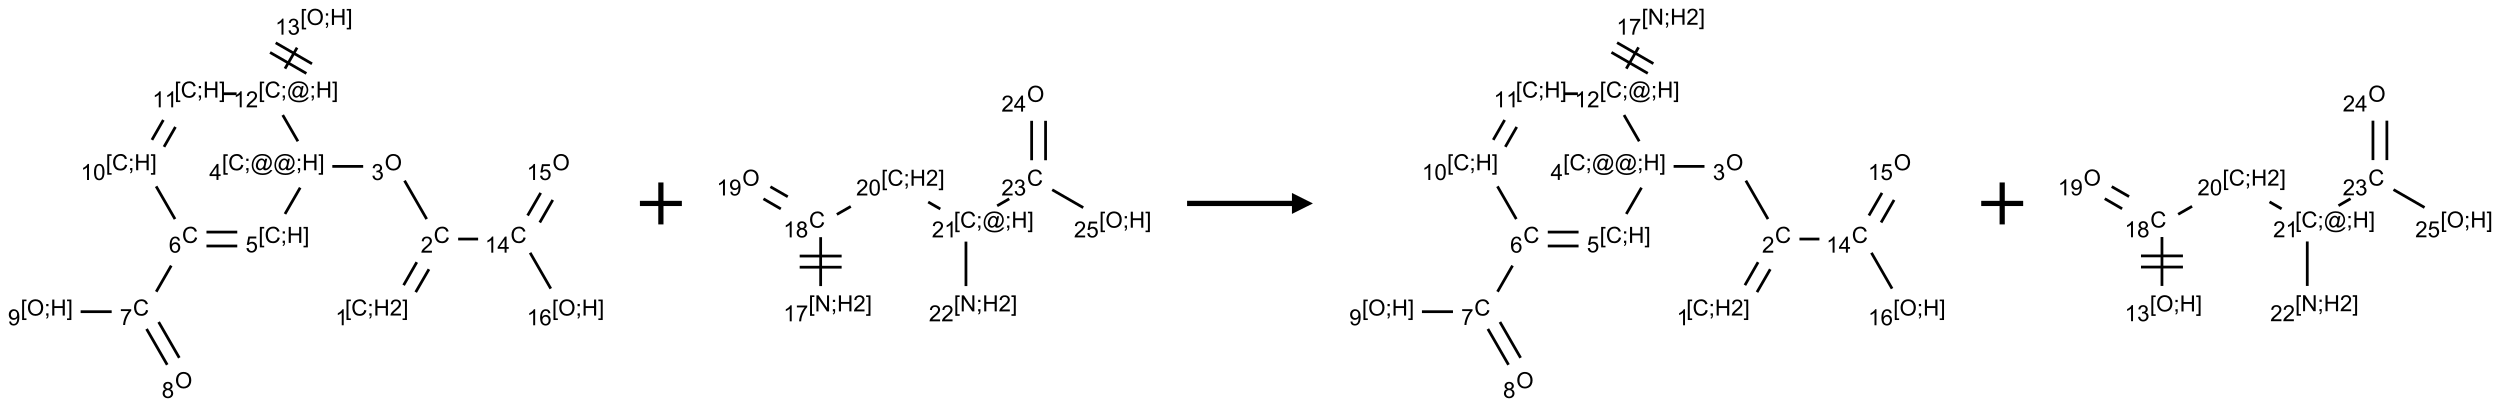 <?xml version="1.0" encoding="UTF-8"?>
<svg xmlns="http://www.w3.org/2000/svg" xmlns:xlink="http://www.w3.org/1999/xlink" width="1192" height="194" viewBox="0 0 1192 194">
<defs>
<g>
<g id="glyph-0-0">
<path d="M 1.332 0 L 1.332 -6.668 L 6.668 -6.668 L 6.668 0 Z M 1.5 -0.168 L 6.5 -0.168 L 6.5 -6.5 L 1.5 -6.5 Z M 1.5 -0.168 "/>
</g>
<g id="glyph-0-1">
<path d="M 0.723 2.121 L 0.723 -7.637 L 2.793 -7.637 L 2.793 -6.859 L 1.66 -6.859 L 1.66 1.344 L 2.793 1.344 L 2.793 2.121 Z M 0.723 2.121 "/>
</g>
<g id="glyph-0-2">
<path d="M 6.27 -2.676 L 7.281 -2.422 C 7.07 -1.594 6.688 -0.961 6.137 -0.523 C 5.586 -0.086 4.914 0.129 4.121 0.129 C 3.297 0.129 2.629 -0.039 2.113 -0.371 C 1.598 -0.707 1.203 -1.191 0.934 -1.828 C 0.664 -2.465 0.531 -3.145 0.531 -3.875 C 0.531 -4.672 0.684 -5.363 0.988 -5.957 C 1.293 -6.547 1.723 -6.996 2.285 -7.305 C 2.844 -7.613 3.461 -7.766 4.137 -7.766 C 4.898 -7.766 5.543 -7.57 6.062 -7.184 C 6.582 -6.793 6.945 -6.246 7.152 -5.543 L 6.156 -5.309 C 5.98 -5.863 5.723 -6.266 5.387 -6.52 C 5.051 -6.773 4.625 -6.902 4.113 -6.902 C 3.527 -6.902 3.039 -6.762 2.645 -6.48 C 2.25 -6.199 1.973 -5.82 1.812 -5.348 C 1.652 -4.871 1.574 -4.383 1.574 -3.879 C 1.574 -3.23 1.668 -2.664 1.855 -2.18 C 2.047 -1.695 2.34 -1.332 2.738 -1.094 C 3.137 -0.855 3.57 -0.734 4.035 -0.734 C 4.602 -0.734 5.082 -0.898 5.473 -1.223 C 5.867 -1.551 6.133 -2.035 6.27 -2.676 Z M 6.27 -2.676 "/>
</g>
<g id="glyph-0-3">
<path d="M 0.949 -4.465 L 0.949 -5.531 L 2.016 -5.531 L 2.016 -4.465 Z M 0.949 0 L 0.949 -1.066 L 2.016 -1.066 L 2.016 0 C 2.016 0.391 1.945 0.711 1.809 0.949 C 1.668 1.191 1.449 1.379 1.145 1.512 L 0.887 1.109 C 1.082 1.023 1.23 0.895 1.324 0.727 C 1.418 0.559 1.469 0.316 1.48 0 Z M 0.949 0 "/>
</g>
<g id="glyph-0-4">
<path d="M 0.855 0 L 0.855 -7.637 L 1.863 -7.637 L 1.863 -4.5 L 5.832 -4.5 L 5.832 -7.637 L 6.844 -7.637 L 6.844 0 L 5.832 0 L 5.832 -3.598 L 1.863 -3.598 L 1.863 0 Z M 0.855 0 "/>
</g>
<g id="glyph-0-5">
<path d="M 5.371 -0.902 L 5.371 0 L 0.324 0 C 0.316 -0.227 0.352 -0.441 0.434 -0.652 C 0.562 -0.996 0.766 -1.332 1.051 -1.668 C 1.332 -2 1.742 -2.387 2.277 -2.824 C 3.105 -3.504 3.668 -4.043 3.957 -4.441 C 4.25 -4.84 4.395 -5.215 4.395 -5.566 C 4.395 -5.938 4.262 -6.254 3.996 -6.508 C 3.73 -6.762 3.387 -6.891 2.957 -6.891 C 2.508 -6.891 2.145 -6.754 1.875 -6.484 C 1.605 -6.215 1.469 -5.84 1.465 -5.359 L 0.5 -5.457 C 0.566 -6.176 0.812 -6.727 1.246 -7.102 C 1.676 -7.477 2.254 -7.668 2.98 -7.668 C 3.711 -7.668 4.293 -7.465 4.719 -7.059 C 5.145 -6.652 5.359 -6.148 5.359 -5.547 C 5.359 -5.242 5.297 -4.941 5.172 -4.645 C 5.047 -4.352 4.84 -4.039 4.551 -3.715 C 4.262 -3.387 3.777 -2.938 3.105 -2.371 C 2.543 -1.898 2.18 -1.578 2.02 -1.41 C 1.859 -1.242 1.73 -1.07 1.625 -0.902 Z M 5.371 -0.902 "/>
</g>
<g id="glyph-0-6">
<path d="M 2.27 2.121 L 0.203 2.121 L 0.203 1.344 L 1.332 1.344 L 1.332 -6.859 L 0.203 -6.859 L 0.203 -7.637 L 2.27 -7.637 Z M 2.27 2.121 "/>
</g>
<g id="glyph-0-7">
<path d="M 3.973 0 L 3.035 0 L 3.035 -5.973 C 2.809 -5.758 2.516 -5.543 2.148 -5.328 C 1.781 -5.113 1.453 -4.953 1.16 -4.844 L 1.16 -5.75 C 1.684 -5.996 2.145 -6.297 2.535 -6.645 C 2.93 -6.996 3.207 -7.336 3.371 -7.668 L 3.973 -7.668 Z M 3.973 0 "/>
</g>
<g id="glyph-0-8">
<path d="M 0.516 -3.719 C 0.516 -4.984 0.855 -5.977 1.535 -6.695 C 2.215 -7.414 3.094 -7.77 4.172 -7.77 C 4.875 -7.77 5.512 -7.602 6.078 -7.266 C 6.645 -6.93 7.074 -6.461 7.371 -5.855 C 7.668 -5.254 7.816 -4.57 7.816 -3.809 C 7.816 -3.035 7.66 -2.34 7.348 -1.73 C 7.035 -1.117 6.594 -0.656 6.02 -0.34 C 5.449 -0.027 4.828 0.129 4.168 0.129 C 3.449 0.129 2.805 -0.043 2.238 -0.391 C 1.672 -0.738 1.246 -1.211 0.953 -1.812 C 0.66 -2.414 0.516 -3.047 0.516 -3.719 Z M 1.559 -3.703 C 1.559 -2.781 1.805 -2.059 2.301 -1.527 C 2.793 -1 3.414 -0.734 4.16 -0.734 C 4.922 -0.734 5.547 -1 6.039 -1.535 C 6.531 -2.07 6.777 -2.828 6.777 -3.812 C 6.777 -4.434 6.672 -4.977 6.461 -5.441 C 6.25 -5.902 5.945 -6.262 5.539 -6.52 C 5.133 -6.773 4.68 -6.902 4.176 -6.902 C 3.461 -6.902 2.848 -6.656 2.332 -6.164 C 1.816 -5.672 1.559 -4.852 1.559 -3.703 Z M 1.559 -3.703 "/>
</g>
<g id="glyph-0-9">
<path d="M 0.449 -2.016 L 1.387 -2.141 C 1.492 -1.609 1.676 -1.227 1.934 -0.992 C 2.191 -0.758 2.508 -0.641 2.879 -0.641 C 3.32 -0.641 3.695 -0.793 3.996 -1.098 C 4.301 -1.402 4.453 -1.781 4.453 -2.234 C 4.453 -2.664 4.312 -3.02 4.031 -3.301 C 3.75 -3.578 3.391 -3.719 2.957 -3.719 C 2.781 -3.719 2.562 -3.684 2.297 -3.613 L 2.402 -4.438 C 2.465 -4.43 2.516 -4.426 2.551 -4.426 C 2.949 -4.426 3.312 -4.531 3.629 -4.738 C 3.949 -4.949 4.109 -5.27 4.109 -5.703 C 4.109 -6.047 3.992 -6.332 3.762 -6.559 C 3.527 -6.785 3.227 -6.895 2.859 -6.895 C 2.496 -6.895 2.191 -6.781 1.949 -6.551 C 1.707 -6.324 1.547 -5.98 1.48 -5.52 L 0.543 -5.688 C 0.656 -6.316 0.918 -6.805 1.324 -7.148 C 1.73 -7.492 2.234 -7.668 2.84 -7.668 C 3.254 -7.668 3.641 -7.578 3.988 -7.398 C 4.34 -7.219 4.609 -6.977 4.793 -6.668 C 4.98 -6.359 5.074 -6.031 5.074 -5.684 C 5.074 -5.352 4.984 -5.051 4.809 -4.781 C 4.629 -4.512 4.367 -4.297 4.02 -4.137 C 4.473 -4.031 4.824 -3.816 5.074 -3.488 C 5.324 -3.16 5.449 -2.75 5.449 -2.254 C 5.449 -1.59 5.203 -1.023 4.719 -0.559 C 4.234 -0.098 3.617 0.137 2.875 0.137 C 2.203 0.137 1.648 -0.062 1.207 -0.465 C 0.762 -0.863 0.512 -1.379 0.449 -2.016 Z M 0.449 -2.016 "/>
</g>
<g id="glyph-0-10">
<path d="M 6.047 -0.848 C 5.82 -0.59 5.57 -0.379 5.289 -0.223 C 5.008 -0.062 4.73 0.016 4.449 0.016 C 4.141 0.016 3.84 -0.074 3.547 -0.254 C 3.254 -0.434 3.02 -0.715 2.836 -1.09 C 2.652 -1.465 2.562 -1.875 2.562 -2.324 C 2.562 -2.875 2.703 -3.43 2.988 -3.98 C 3.27 -4.535 3.621 -4.953 4.043 -5.23 C 4.461 -5.508 4.871 -5.645 5.266 -5.645 C 5.566 -5.645 5.855 -5.566 6.129 -5.41 C 6.402 -5.25 6.641 -5.012 6.84 -4.688 L 7.016 -5.496 L 7.949 -5.496 L 7.199 -2 C 7.094 -1.516 7.043 -1.246 7.043 -1.191 C 7.043 -1.098 7.078 -1.02 7.148 -0.949 C 7.219 -0.883 7.305 -0.848 7.406 -0.848 C 7.59 -0.848 7.832 -0.953 8.129 -1.168 C 8.527 -1.445 8.84 -1.816 9.07 -2.285 C 9.301 -2.75 9.418 -3.234 9.418 -3.73 C 9.418 -4.309 9.27 -4.852 8.973 -5.355 C 8.676 -5.859 8.23 -6.262 7.645 -6.562 C 7.055 -6.863 6.406 -7.016 5.691 -7.016 C 4.879 -7.016 4.137 -6.824 3.465 -6.445 C 2.793 -6.066 2.273 -5.52 1.902 -4.809 C 1.535 -4.098 1.348 -3.34 1.348 -2.527 C 1.348 -1.676 1.535 -0.941 1.902 -0.328 C 2.273 0.285 2.809 0.742 3.508 1.035 C 4.207 1.328 4.984 1.473 5.832 1.473 C 6.742 1.473 7.504 1.32 8.121 1.016 C 8.734 0.711 9.195 0.34 9.5 -0.098 L 10.441 -0.098 C 10.266 0.266 9.961 0.637 9.531 1.016 C 9.102 1.395 8.59 1.695 7.996 1.914 C 7.402 2.133 6.688 2.246 5.848 2.246 C 5.078 2.246 4.367 2.145 3.715 1.949 C 3.066 1.75 2.512 1.453 2.051 1.055 C 1.594 0.656 1.25 0.199 1.016 -0.316 C 0.723 -0.973 0.578 -1.684 0.578 -2.441 C 0.578 -3.289 0.75 -4.098 1.098 -4.863 C 1.523 -5.805 2.125 -6.527 2.902 -7.027 C 3.684 -7.527 4.629 -7.777 5.738 -7.777 C 6.602 -7.777 7.375 -7.602 8.059 -7.246 C 8.746 -6.895 9.285 -6.371 9.684 -5.672 C 10.02 -5.07 10.188 -4.418 10.188 -3.715 C 10.188 -2.707 9.832 -1.812 9.125 -1.031 C 8.492 -0.328 7.801 0.02 7.051 0.02 C 6.812 0.02 6.617 -0.016 6.473 -0.09 C 6.324 -0.16 6.215 -0.266 6.145 -0.402 C 6.102 -0.488 6.066 -0.637 6.047 -0.848 Z M 3.527 -2.262 C 3.527 -1.785 3.641 -1.414 3.863 -1.152 C 4.09 -0.887 4.348 -0.754 4.641 -0.754 C 4.836 -0.754 5.039 -0.812 5.254 -0.93 C 5.469 -1.047 5.676 -1.219 5.871 -1.449 C 6.066 -1.676 6.23 -1.969 6.355 -2.32 C 6.48 -2.672 6.543 -3.027 6.543 -3.379 C 6.543 -3.852 6.426 -4.219 6.191 -4.48 C 5.957 -4.738 5.672 -4.871 5.332 -4.871 C 5.109 -4.871 4.902 -4.812 4.707 -4.699 C 4.512 -4.586 4.32 -4.406 4.137 -4.156 C 3.953 -3.906 3.805 -3.602 3.691 -3.246 C 3.582 -2.887 3.527 -2.559 3.527 -2.262 Z M 3.527 -2.262 "/>
</g>
<g id="glyph-0-11">
<path d="M 3.449 0 L 3.449 -1.828 L 0.137 -1.828 L 0.137 -2.688 L 3.621 -7.637 L 4.387 -7.637 L 4.387 -2.688 L 5.418 -2.688 L 5.418 -1.828 L 4.387 -1.828 L 4.387 0 Z M 3.449 -2.688 L 3.449 -6.129 L 1.059 -2.688 Z M 3.449 -2.688 "/>
</g>
<g id="glyph-0-12">
<path d="M 0.441 -2 L 1.426 -2.082 C 1.5 -1.605 1.668 -1.242 1.934 -1.004 C 2.199 -0.762 2.52 -0.641 2.895 -0.641 C 3.348 -0.641 3.73 -0.812 4.043 -1.152 C 4.355 -1.492 4.512 -1.941 4.512 -2.504 C 4.512 -3.039 4.359 -3.461 4.059 -3.77 C 3.758 -4.078 3.367 -4.234 2.879 -4.234 C 2.578 -4.234 2.305 -4.164 2.062 -4.027 C 1.82 -3.891 1.629 -3.715 1.488 -3.496 L 0.609 -3.609 L 1.348 -7.531 L 5.145 -7.531 L 5.145 -6.637 L 2.098 -6.637 L 1.688 -4.582 C 2.145 -4.902 2.625 -5.062 3.129 -5.062 C 3.797 -5.062 4.359 -4.832 4.816 -4.371 C 5.277 -3.91 5.504 -3.312 5.504 -2.59 C 5.504 -1.898 5.305 -1.301 4.902 -0.797 C 4.41 -0.18 3.742 0.129 2.895 0.129 C 2.199 0.129 1.633 -0.062 1.195 -0.453 C 0.758 -0.844 0.504 -1.359 0.441 -2 Z M 0.441 -2 "/>
</g>
<g id="glyph-0-13">
<path d="M 5.309 -5.766 L 4.375 -5.691 C 4.293 -6.059 4.172 -6.328 4.02 -6.496 C 3.766 -6.762 3.453 -6.895 3.082 -6.895 C 2.785 -6.895 2.523 -6.812 2.297 -6.645 C 2 -6.43 1.77 -6.117 1.598 -5.703 C 1.43 -5.289 1.34 -4.703 1.332 -3.938 C 1.559 -4.281 1.836 -4.535 2.16 -4.703 C 2.488 -4.871 2.828 -4.953 3.188 -4.953 C 3.812 -4.953 4.344 -4.723 4.785 -4.262 C 5.223 -3.801 5.441 -3.207 5.441 -2.48 C 5.441 -2 5.34 -1.555 5.133 -1.145 C 4.926 -0.73 4.641 -0.418 4.281 -0.199 C 3.922 0.02 3.512 0.129 3.051 0.129 C 2.27 0.129 1.633 -0.156 1.141 -0.73 C 0.648 -1.305 0.402 -2.254 0.402 -3.574 C 0.402 -5.051 0.672 -6.121 1.219 -6.793 C 1.695 -7.375 2.336 -7.668 3.141 -7.668 C 3.742 -7.668 4.234 -7.5 4.617 -7.16 C 5 -6.824 5.23 -6.359 5.309 -5.766 Z M 1.48 -2.473 C 1.48 -2.152 1.547 -1.844 1.684 -1.547 C 1.82 -1.25 2.016 -1.027 2.262 -0.871 C 2.508 -0.719 2.766 -0.641 3.035 -0.641 C 3.434 -0.641 3.773 -0.801 4.059 -1.121 C 4.344 -1.441 4.484 -1.875 4.484 -2.422 C 4.484 -2.949 4.344 -3.367 4.062 -3.668 C 3.781 -3.973 3.426 -4.125 3 -4.125 C 2.578 -4.125 2.219 -3.973 1.922 -3.668 C 1.625 -3.363 1.48 -2.969 1.48 -2.473 Z M 1.48 -2.473 "/>
</g>
<g id="glyph-0-14">
<path d="M 0.504 -6.637 L 0.504 -7.535 L 5.449 -7.535 L 5.449 -6.809 C 4.961 -6.289 4.48 -5.602 4.004 -4.746 C 3.527 -3.887 3.156 -3.004 2.895 -2.098 C 2.707 -1.461 2.59 -0.762 2.535 0 L 1.574 0 C 1.582 -0.602 1.703 -1.328 1.926 -2.176 C 2.152 -3.027 2.477 -3.848 2.898 -4.637 C 3.32 -5.426 3.77 -6.094 4.246 -6.637 Z M 0.504 -6.637 "/>
</g>
<g id="glyph-0-15">
<path d="M 1.887 -4.141 C 1.496 -4.281 1.207 -4.484 1.02 -4.75 C 0.832 -5.016 0.738 -5.328 0.738 -5.699 C 0.738 -6.254 0.938 -6.719 1.34 -7.098 C 1.738 -7.477 2.27 -7.668 2.934 -7.668 C 3.598 -7.668 4.137 -7.473 4.543 -7.086 C 4.949 -6.699 5.152 -6.227 5.152 -5.672 C 5.152 -5.316 5.059 -5.008 4.871 -4.746 C 4.688 -4.484 4.406 -4.281 4.027 -4.141 C 4.496 -3.988 4.852 -3.742 5.098 -3.402 C 5.34 -3.062 5.465 -2.656 5.465 -2.184 C 5.465 -1.531 5.234 -0.98 4.77 -0.535 C 4.309 -0.09 3.703 0.129 2.949 0.129 C 2.195 0.129 1.586 -0.094 1.125 -0.539 C 0.664 -0.984 0.434 -1.543 0.434 -2.207 C 0.434 -2.703 0.559 -3.121 0.809 -3.457 C 1.062 -3.793 1.422 -4.02 1.887 -4.141 Z M 1.699 -5.73 C 1.699 -5.367 1.812 -5.074 2.047 -4.844 C 2.281 -4.613 2.582 -4.5 2.953 -4.5 C 3.312 -4.5 3.609 -4.613 3.84 -4.84 C 4.07 -5.066 4.188 -5.348 4.188 -5.676 C 4.188 -6.02 4.07 -6.309 3.832 -6.543 C 3.594 -6.777 3.297 -6.895 2.941 -6.895 C 2.586 -6.895 2.289 -6.781 2.051 -6.551 C 1.816 -6.324 1.699 -6.047 1.699 -5.73 Z M 1.395 -2.203 C 1.395 -1.938 1.461 -1.676 1.586 -1.426 C 1.711 -1.176 1.902 -0.984 2.152 -0.848 C 2.402 -0.711 2.672 -0.641 2.957 -0.641 C 3.406 -0.641 3.777 -0.785 4.066 -1.074 C 4.359 -1.363 4.504 -1.727 4.504 -2.172 C 4.504 -2.625 4.355 -2.996 4.055 -3.293 C 3.754 -3.586 3.379 -3.734 2.926 -3.734 C 2.484 -3.734 2.121 -3.59 1.832 -3.297 C 1.543 -3.004 1.395 -2.641 1.395 -2.203 Z M 1.395 -2.203 "/>
</g>
<g id="glyph-0-16">
<path d="M 0.582 -1.766 L 1.484 -1.848 C 1.562 -1.426 1.707 -1.117 1.922 -0.926 C 2.137 -0.734 2.414 -0.641 2.75 -0.641 C 3.039 -0.641 3.289 -0.707 3.508 -0.84 C 3.727 -0.973 3.902 -1.148 4.043 -1.367 C 4.18 -1.586 4.297 -1.887 4.391 -2.262 C 4.484 -2.637 4.531 -3.016 4.531 -3.406 C 4.531 -3.449 4.531 -3.512 4.527 -3.594 C 4.34 -3.297 4.082 -3.055 3.758 -2.867 C 3.434 -2.68 3.082 -2.59 2.703 -2.59 C 2.07 -2.59 1.535 -2.816 1.098 -3.277 C 0.66 -3.734 0.441 -4.34 0.441 -5.09 C 0.441 -5.863 0.672 -6.484 1.129 -6.957 C 1.586 -7.43 2.156 -7.668 2.844 -7.668 C 3.34 -7.668 3.793 -7.531 4.207 -7.266 C 4.617 -7 4.93 -6.617 5.145 -6.121 C 5.355 -5.629 5.465 -4.91 5.465 -3.973 C 5.465 -2.996 5.359 -2.223 5.145 -1.645 C 4.934 -1.066 4.617 -0.625 4.199 -0.324 C 3.781 -0.02 3.293 0.129 2.73 0.129 C 2.133 0.129 1.645 -0.035 1.266 -0.367 C 0.887 -0.699 0.66 -1.164 0.582 -1.766 Z M 4.422 -5.137 C 4.422 -5.676 4.277 -6.102 3.992 -6.418 C 3.707 -6.734 3.359 -6.891 2.957 -6.891 C 2.543 -6.891 2.18 -6.719 1.871 -6.379 C 1.562 -6.039 1.406 -5.598 1.406 -5.059 C 1.406 -4.57 1.555 -4.176 1.848 -3.871 C 2.141 -3.566 2.5 -3.418 2.934 -3.418 C 3.367 -3.418 3.723 -3.57 4.004 -3.871 C 4.281 -4.176 4.422 -4.598 4.422 -5.137 Z M 4.422 -5.137 "/>
</g>
<g id="glyph-0-17">
<path d="M 0.441 -3.766 C 0.441 -4.668 0.535 -5.395 0.723 -5.945 C 0.906 -6.496 1.184 -6.922 1.551 -7.219 C 1.918 -7.516 2.375 -7.668 2.934 -7.668 C 3.344 -7.668 3.703 -7.586 4.012 -7.418 C 4.32 -7.254 4.574 -7.016 4.777 -6.707 C 4.977 -6.395 5.137 -6.016 5.25 -5.57 C 5.363 -5.125 5.422 -4.523 5.422 -3.766 C 5.422 -2.871 5.328 -2.148 5.145 -1.598 C 4.961 -1.047 4.688 -0.621 4.32 -0.32 C 3.953 -0.02 3.492 0.129 2.934 0.129 C 2.195 0.129 1.617 -0.133 1.199 -0.66 C 0.695 -1.297 0.441 -2.332 0.441 -3.766 Z M 1.406 -3.766 C 1.406 -2.512 1.555 -1.68 1.848 -1.262 C 2.141 -0.848 2.5 -0.641 2.934 -0.641 C 3.363 -0.641 3.727 -0.848 4.02 -1.266 C 4.312 -1.684 4.457 -2.516 4.457 -3.766 C 4.457 -5.023 4.312 -5.859 4.02 -6.27 C 3.727 -6.684 3.359 -6.891 2.922 -6.891 C 2.492 -6.891 2.148 -6.707 1.891 -6.344 C 1.566 -5.879 1.406 -5.02 1.406 -3.766 Z M 1.406 -3.766 "/>
</g>
<g id="glyph-0-18">
<path d="M 0.812 0 L 0.812 -7.637 L 1.848 -7.637 L 5.859 -1.641 L 5.859 -7.637 L 6.828 -7.637 L 6.828 0 L 5.793 0 L 1.781 -6 L 1.781 0 Z M 0.812 0 "/>
</g>
</g>
</defs>
<path fill="none" stroke-width="0.033" stroke-linecap="butt" stroke-linejoin="miter" stroke="rgb(0%, 0%, 0%)" stroke-opacity="1" stroke-miterlimit="10" d="M 4.231 3.231 L 4.389 2.958 " transform="matrix(40, 0, 0, 40, 28.965, 10.053)"/>
<path fill="none" stroke-width="0.033" stroke-linecap="butt" stroke-linejoin="miter" stroke="rgb(0%, 0%, 0%)" stroke-opacity="1" stroke-miterlimit="10" d="M 4.087 3.148 L 4.244 2.874 " transform="matrix(40, 0, 0, 40, 28.965, 10.053)"/>
<path fill="none" stroke-width="0.033" stroke-linecap="butt" stroke-linejoin="miter" stroke="rgb(0%, 0%, 0%)" stroke-opacity="1" stroke-miterlimit="10" d="M 4.362 2.36 L 4.098 1.902 " transform="matrix(40, 0, 0, 40, 28.965, 10.053)"/>
<path fill="none" stroke-width="0.033" stroke-linecap="butt" stroke-linejoin="miter" stroke="rgb(0%, 0%, 0%)" stroke-opacity="1" stroke-miterlimit="10" d="M 3.605 1.732 L 3.237 1.732 " transform="matrix(40, 0, 0, 40, 28.965, 10.053)"/>
<path fill="none" stroke-width="0.033" stroke-linecap="butt" stroke-linejoin="miter" stroke="rgb(0%, 0%, 0%)" stroke-opacity="1" stroke-miterlimit="10" d="M 2.854 1.986 L 2.673 2.299 " transform="matrix(40, 0, 0, 40, 28.965, 10.053)"/>
<path fill="none" stroke-width="0.033" stroke-linecap="butt" stroke-linejoin="miter" stroke="rgb(0%, 0%, 0%)" stroke-opacity="1" stroke-miterlimit="10" d="M 2.104 2.515 L 1.737 2.515 " transform="matrix(40, 0, 0, 40, 28.965, 10.053)"/>
<path fill="none" stroke-width="0.033" stroke-linecap="butt" stroke-linejoin="miter" stroke="rgb(0%, 0%, 0%)" stroke-opacity="1" stroke-miterlimit="10" d="M 2.104 2.681 L 1.737 2.681 " transform="matrix(40, 0, 0, 40, 28.965, 10.053)"/>
<path fill="none" stroke-width="0.033" stroke-linecap="butt" stroke-linejoin="miter" stroke="rgb(0%, 0%, 0%)" stroke-opacity="1" stroke-miterlimit="10" d="M 1.317 2.915 L 1.138 3.226 " transform="matrix(40, 0, 0, 40, 28.965, 10.053)"/>
<path fill="none" stroke-width="0.033" stroke-linecap="butt" stroke-linejoin="miter" stroke="rgb(0%, 0%, 0%)" stroke-opacity="1" stroke-miterlimit="10" d="M 1.023 3.67 L 1.269 4.097 " transform="matrix(40, 0, 0, 40, 28.965, 10.053)"/>
<path fill="none" stroke-width="0.033" stroke-linecap="butt" stroke-linejoin="miter" stroke="rgb(0%, 0%, 0%)" stroke-opacity="1" stroke-miterlimit="10" d="M 1.167 3.587 L 1.413 4.014 " transform="matrix(40, 0, 0, 40, 28.965, 10.053)"/>
<path fill="none" stroke-width="0.033" stroke-linecap="butt" stroke-linejoin="miter" stroke="rgb(0%, 0%, 0%)" stroke-opacity="1" stroke-miterlimit="10" d="M 0.607 3.464 L 0.237 3.464 " transform="matrix(40, 0, 0, 40, 28.965, 10.053)"/>
<path fill="none" stroke-width="0.033" stroke-linecap="butt" stroke-linejoin="miter" stroke="rgb(0%, 0%, 0%)" stroke-opacity="1" stroke-miterlimit="10" d="M 1.362 2.36 L 1.137 1.97 " transform="matrix(40, 0, 0, 40, 28.965, 10.053)"/>
<path fill="none" stroke-width="0.033" stroke-linecap="butt" stroke-linejoin="miter" stroke="rgb(0%, 0%, 0%)" stroke-opacity="1" stroke-miterlimit="10" d="M 1.231 1.499 L 1.367 1.262 " transform="matrix(40, 0, 0, 40, 28.965, 10.053)"/>
<path fill="none" stroke-width="0.033" stroke-linecap="butt" stroke-linejoin="miter" stroke="rgb(0%, 0%, 0%)" stroke-opacity="1" stroke-miterlimit="10" d="M 1.087 1.416 L 1.223 1.179 " transform="matrix(40, 0, 0, 40, 28.965, 10.053)"/>
<path fill="none" stroke-width="0.033" stroke-linecap="butt" stroke-linejoin="miter" stroke="rgb(0%, 0%, 0%)" stroke-opacity="1" stroke-miterlimit="10" d="M 1.929 0.866 L 2.096 0.866 " transform="matrix(40, 0, 0, 40, 28.965, 10.053)"/>
<path fill="none" stroke-width="0.033" stroke-linecap="butt" stroke-linejoin="miter" stroke="rgb(0%, 0%, 0%)" stroke-opacity="1" stroke-miterlimit="10" d="M 2.646 1.12 L 2.827 1.433 " transform="matrix(40, 0, 0, 40, 28.965, 10.053)"/>
<path fill="none" stroke-width="0.033" stroke-linecap="butt" stroke-linejoin="miter" stroke="rgb(0%, 0%, 0%)" stroke-opacity="1" stroke-miterlimit="10" d="M 2.673 0.567 L 2.817 0.317 " transform="matrix(40, 0, 0, 40, 28.965, 10.053)"/>
<path fill="none" stroke-width="0.033" stroke-linecap="butt" stroke-linejoin="miter" stroke="rgb(0%, 0%, 0%)" stroke-opacity="1" stroke-miterlimit="10" d="M 2.995 0.509 L 2.562 0.259 " transform="matrix(40, 0, 0, 40, 28.965, 10.053)"/>
<path fill="none" stroke-width="0.033" stroke-linecap="butt" stroke-linejoin="miter" stroke="rgb(0%, 0%, 0%)" stroke-opacity="1" stroke-miterlimit="10" d="M 2.928 0.624 L 2.495 0.374 " transform="matrix(40, 0, 0, 40, 28.965, 10.053)"/>
<path fill="none" stroke-width="0.033" stroke-linecap="butt" stroke-linejoin="miter" stroke="rgb(0%, 0%, 0%)" stroke-opacity="1" stroke-miterlimit="10" d="M 4.737 2.598 L 4.975 2.598 " transform="matrix(40, 0, 0, 40, 28.965, 10.053)"/>
<path fill="none" stroke-width="0.033" stroke-linecap="butt" stroke-linejoin="miter" stroke="rgb(0%, 0%, 0%)" stroke-opacity="1" stroke-miterlimit="10" d="M 5.71 2.401 L 5.865 2.132 " transform="matrix(40, 0, 0, 40, 28.965, 10.053)"/>
<path fill="none" stroke-width="0.033" stroke-linecap="butt" stroke-linejoin="miter" stroke="rgb(0%, 0%, 0%)" stroke-opacity="1" stroke-miterlimit="10" d="M 5.565 2.318 L 5.721 2.048 " transform="matrix(40, 0, 0, 40, 28.965, 10.053)"/>
<path fill="none" stroke-width="0.033" stroke-linecap="butt" stroke-linejoin="miter" stroke="rgb(0%, 0%, 0%)" stroke-opacity="1" stroke-miterlimit="10" d="M 5.595 2.762 L 5.841 3.189 " transform="matrix(40, 0, 0, 40, 28.965, 10.053)"/>
<g fill="rgb(0%, 0%, 0%)" fill-opacity="1">
<use xlink:href="#glyph-0-1" x="164.488" y="150.461"/>
<use xlink:href="#glyph-0-2" x="167.452" y="150.461"/>
<use xlink:href="#glyph-0-3" x="175.155" y="150.461"/>
<use xlink:href="#glyph-0-4" x="178.118" y="150.461"/>
<use xlink:href="#glyph-0-5" x="185.822" y="150.461"/>
<use xlink:href="#glyph-0-6" x="191.754" y="150.461"/>
</g>
<g fill="rgb(0%, 0%, 0%)" fill-opacity="1">
<use xlink:href="#glyph-0-7" x="159.906" y="155.098"/>
</g>
<g fill="rgb(0%, 0%, 0%)" fill-opacity="1">
<use xlink:href="#glyph-0-2" x="206.746" y="115.82"/>
</g>
<g fill="rgb(0%, 0%, 0%)" fill-opacity="1">
<use xlink:href="#glyph-0-5" x="200.574" y="120.457"/>
</g>
<g fill="rgb(0%, 0%, 0%)" fill-opacity="1">
<use xlink:href="#glyph-0-8" x="183.387" y="81.184"/>
</g>
<g fill="rgb(0%, 0%, 0%)" fill-opacity="1">
<use xlink:href="#glyph-0-9" x="177.121" y="85.816"/>
</g>
<g fill="rgb(0%, 0%, 0%)" fill-opacity="1">
<use xlink:href="#glyph-0-1" x="105.801" y="81.188"/>
<use xlink:href="#glyph-0-2" x="108.764" y="81.188"/>
<use xlink:href="#glyph-0-3" x="116.467" y="81.188"/>
<use xlink:href="#glyph-0-10" x="119.431" y="81.188"/>
<use xlink:href="#glyph-0-10" x="130.259" y="81.188"/>
<use xlink:href="#glyph-0-3" x="141.087" y="81.188"/>
<use xlink:href="#glyph-0-4" x="144.051" y="81.188"/>
<use xlink:href="#glyph-0-6" x="151.754" y="81.188"/>
</g>
<g fill="rgb(0%, 0%, 0%)" fill-opacity="1">
<use xlink:href="#glyph-0-11" x="99.777" y="85.785"/>
</g>
<g fill="rgb(0%, 0%, 0%)" fill-opacity="1">
<use xlink:href="#glyph-0-1" x="123.176" y="115.82"/>
<use xlink:href="#glyph-0-2" x="126.139" y="115.82"/>
<use xlink:href="#glyph-0-3" x="133.842" y="115.82"/>
<use xlink:href="#glyph-0-4" x="136.806" y="115.82"/>
<use xlink:href="#glyph-0-6" x="144.509" y="115.82"/>
</g>
<g fill="rgb(0%, 0%, 0%)" fill-opacity="1">
<use xlink:href="#glyph-0-12" x="117.062" y="120.324"/>
</g>
<g fill="rgb(0%, 0%, 0%)" fill-opacity="1">
<use xlink:href="#glyph-0-2" x="86.746" y="115.82"/>
</g>
<g fill="rgb(0%, 0%, 0%)" fill-opacity="1">
<use xlink:href="#glyph-0-13" x="80.5" y="120.457"/>
</g>
<g fill="rgb(0%, 0%, 0%)" fill-opacity="1">
<use xlink:href="#glyph-0-2" x="63.371" y="150.461"/>
</g>
<g fill="rgb(0%, 0%, 0%)" fill-opacity="1">
<use xlink:href="#glyph-0-14" x="57.121" y="154.969"/>
</g>
<g fill="rgb(0%, 0%, 0%)" fill-opacity="1">
<use xlink:href="#glyph-0-8" x="83.387" y="185.105"/>
</g>
<g fill="rgb(0%, 0%, 0%)" fill-opacity="1">
<use xlink:href="#glyph-0-15" x="77.105" y="189.738"/>
</g>
<g fill="rgb(0%, 0%, 0%)" fill-opacity="1">
<use xlink:href="#glyph-0-1" x="9.828" y="150.465"/>
<use xlink:href="#glyph-0-8" x="12.792" y="150.465"/>
<use xlink:href="#glyph-0-3" x="21.089" y="150.465"/>
<use xlink:href="#glyph-0-4" x="24.052" y="150.465"/>
<use xlink:href="#glyph-0-6" x="31.755" y="150.465"/>
</g>
<g fill="rgb(0%, 0%, 0%)" fill-opacity="1">
<use xlink:href="#glyph-0-16" x="3.754" y="155.098"/>
</g>
<g fill="rgb(0%, 0%, 0%)" fill-opacity="1">
<use xlink:href="#glyph-0-1" x="50.422" y="81.18"/>
<use xlink:href="#glyph-0-2" x="53.385" y="81.18"/>
<use xlink:href="#glyph-0-3" x="61.089" y="81.18"/>
<use xlink:href="#glyph-0-4" x="64.052" y="81.18"/>
<use xlink:href="#glyph-0-6" x="71.755" y="81.18"/>
</g>
<g fill="rgb(0%, 0%, 0%)" fill-opacity="1">
<use xlink:href="#glyph-0-7" x="38.457" y="85.816"/>
<use xlink:href="#glyph-0-17" x="44.389" y="85.816"/>
</g>
<g fill="rgb(0%, 0%, 0%)" fill-opacity="1">
<use xlink:href="#glyph-0-1" x="83.176" y="46.539"/>
<use xlink:href="#glyph-0-2" x="86.139" y="46.539"/>
<use xlink:href="#glyph-0-3" x="93.842" y="46.539"/>
<use xlink:href="#glyph-0-4" x="96.806" y="46.539"/>
<use xlink:href="#glyph-0-6" x="104.509" y="46.539"/>
</g>
<g fill="rgb(0%, 0%, 0%)" fill-opacity="1">
<use xlink:href="#glyph-0-7" x="72.66" y="51.176"/>
<use xlink:href="#glyph-0-7" x="78.592" y="51.176"/>
</g>
<g fill="rgb(0%, 0%, 0%)" fill-opacity="1">
<use xlink:href="#glyph-0-1" x="123.176" y="46.547"/>
<use xlink:href="#glyph-0-2" x="126.139" y="46.547"/>
<use xlink:href="#glyph-0-3" x="133.842" y="46.547"/>
<use xlink:href="#glyph-0-10" x="136.806" y="46.547"/>
<use xlink:href="#glyph-0-3" x="147.634" y="46.547"/>
<use xlink:href="#glyph-0-4" x="150.598" y="46.547"/>
<use xlink:href="#glyph-0-6" x="158.301" y="46.547"/>
</g>
<g fill="rgb(0%, 0%, 0%)" fill-opacity="1">
<use xlink:href="#glyph-0-7" x="111.266" y="51.176"/>
<use xlink:href="#glyph-0-5" x="117.198" y="51.176"/>
</g>
<g fill="rgb(0%, 0%, 0%)" fill-opacity="1">
<use xlink:href="#glyph-0-1" x="143.176" y="11.902"/>
<use xlink:href="#glyph-0-8" x="146.139" y="11.902"/>
<use xlink:href="#glyph-0-3" x="154.436" y="11.902"/>
<use xlink:href="#glyph-0-4" x="157.4" y="11.902"/>
<use xlink:href="#glyph-0-6" x="165.103" y="11.902"/>
</g>
<g fill="rgb(0%, 0%, 0%)" fill-opacity="1">
<use xlink:href="#glyph-0-7" x="131.188" y="16.535"/>
<use xlink:href="#glyph-0-9" x="137.12" y="16.535"/>
</g>
<g fill="rgb(0%, 0%, 0%)" fill-opacity="1">
<use xlink:href="#glyph-0-2" x="243.371" y="115.82"/>
</g>
<g fill="rgb(0%, 0%, 0%)" fill-opacity="1">
<use xlink:href="#glyph-0-7" x="231.219" y="120.457"/>
<use xlink:href="#glyph-0-11" x="237.151" y="120.457"/>
</g>
<g fill="rgb(0%, 0%, 0%)" fill-opacity="1">
<use xlink:href="#glyph-0-8" x="263.387" y="81.184"/>
</g>
<g fill="rgb(0%, 0%, 0%)" fill-opacity="1">
<use xlink:href="#glyph-0-7" x="251.129" y="85.816"/>
<use xlink:href="#glyph-0-12" x="257.061" y="85.816"/>
</g>
<g fill="rgb(0%, 0%, 0%)" fill-opacity="1">
<use xlink:href="#glyph-0-1" x="263.176" y="150.465"/>
<use xlink:href="#glyph-0-8" x="266.139" y="150.465"/>
<use xlink:href="#glyph-0-3" x="274.436" y="150.465"/>
<use xlink:href="#glyph-0-4" x="277.4" y="150.465"/>
<use xlink:href="#glyph-0-6" x="285.103" y="150.465"/>
</g>
<g fill="rgb(0%, 0%, 0%)" fill-opacity="1">
<use xlink:href="#glyph-0-7" x="251.191" y="155.098"/>
<use xlink:href="#glyph-0-13" x="257.124" y="155.098"/>
</g>
<path fill="none" stroke-width="0.062" stroke-linecap="butt" stroke-linejoin="miter" stroke="rgb(0%, 0%, 0%)" stroke-opacity="1" stroke-miterlimit="10" d="M -0 -0 L 0.5 -0 M 0.25 -0.25 L 0.25 0.25 " transform="matrix(40, 0, 0, 40, 305.109, 97)"/>
<path fill="none" stroke-width="0.033" stroke-linecap="butt" stroke-linejoin="miter" stroke="rgb(0%, 0%, 0%)" stroke-opacity="1" stroke-miterlimit="10" d="M 0.866 2.242 L 0.866 1.659 " transform="matrix(40, 0, 0, 40, 356.648, 46.721)"/>
<path fill="none" stroke-width="0.033" stroke-linecap="butt" stroke-linejoin="miter" stroke="rgb(0%, 0%, 0%)" stroke-opacity="1" stroke-miterlimit="10" d="M 1.116 1.884 L 0.616 1.884 " transform="matrix(40, 0, 0, 40, 356.648, 46.721)"/>
<path fill="none" stroke-width="0.033" stroke-linecap="butt" stroke-linejoin="miter" stroke="rgb(0%, 0%, 0%)" stroke-opacity="1" stroke-miterlimit="10" d="M 1.116 2.017 L 0.616 2.017 " transform="matrix(40, 0, 0, 40, 356.648, 46.721)"/>
<path fill="none" stroke-width="0.033" stroke-linecap="butt" stroke-linejoin="miter" stroke="rgb(0%, 0%, 0%)" stroke-opacity="1" stroke-miterlimit="10" d="M 0.474 1.177 L 0.267 1.058 " transform="matrix(40, 0, 0, 40, 356.648, 46.721)"/>
<path fill="none" stroke-width="0.033" stroke-linecap="butt" stroke-linejoin="miter" stroke="rgb(0%, 0%, 0%)" stroke-opacity="1" stroke-miterlimit="10" d="M 0.391 1.322 L 0.184 1.202 " transform="matrix(40, 0, 0, 40, 356.648, 46.721)"/>
<path fill="none" stroke-width="0.033" stroke-linecap="butt" stroke-linejoin="miter" stroke="rgb(0%, 0%, 0%)" stroke-opacity="1" stroke-miterlimit="10" d="M 1.059 1.388 L 1.225 1.293 " transform="matrix(40, 0, 0, 40, 356.648, 46.721)"/>
<path fill="none" stroke-width="0.033" stroke-linecap="butt" stroke-linejoin="miter" stroke="rgb(0%, 0%, 0%)" stroke-opacity="1" stroke-miterlimit="10" d="M 2.148 1.24 L 2.292 1.323 " transform="matrix(40, 0, 0, 40, 356.648, 46.721)"/>
<path fill="none" stroke-width="0.033" stroke-linecap="butt" stroke-linejoin="miter" stroke="rgb(0%, 0%, 0%)" stroke-opacity="1" stroke-miterlimit="10" d="M 2.598 1.712 L 2.598 2.242 " transform="matrix(40, 0, 0, 40, 356.648, 46.721)"/>
<path fill="none" stroke-width="0.033" stroke-linecap="butt" stroke-linejoin="miter" stroke="rgb(0%, 0%, 0%)" stroke-opacity="1" stroke-miterlimit="10" d="M 2.97 1.285 L 3.114 1.202 " transform="matrix(40, 0, 0, 40, 356.648, 46.721)"/>
<path fill="none" stroke-width="0.033" stroke-linecap="butt" stroke-linejoin="miter" stroke="rgb(0%, 0%, 0%)" stroke-opacity="1" stroke-miterlimit="10" d="M 3.547 0.742 L 3.547 0.272 " transform="matrix(40, 0, 0, 40, 356.648, 46.721)"/>
<path fill="none" stroke-width="0.033" stroke-linecap="butt" stroke-linejoin="miter" stroke="rgb(0%, 0%, 0%)" stroke-opacity="1" stroke-miterlimit="10" d="M 3.381 0.742 L 3.381 0.272 " transform="matrix(40, 0, 0, 40, 356.648, 46.721)"/>
<path fill="none" stroke-width="0.033" stroke-linecap="butt" stroke-linejoin="miter" stroke="rgb(0%, 0%, 0%)" stroke-opacity="1" stroke-miterlimit="10" d="M 3.626 1.094 L 3.996 1.307 " transform="matrix(40, 0, 0, 40, 356.648, 46.721)"/>
<g fill="rgb(0%, 0%, 0%)" fill-opacity="1">
<use xlink:href="#glyph-0-1" x="385.5" y="148.465"/>
<use xlink:href="#glyph-0-18" x="388.464" y="148.465"/>
<use xlink:href="#glyph-0-3" x="396.167" y="148.465"/>
<use xlink:href="#glyph-0-4" x="399.13" y="148.465"/>
<use xlink:href="#glyph-0-5" x="406.833" y="148.465"/>
<use xlink:href="#glyph-0-6" x="412.766" y="148.465"/>
</g>
<g fill="rgb(0%, 0%, 0%)" fill-opacity="1">
<use xlink:href="#glyph-0-7" x="373.512" y="153.203"/>
<use xlink:href="#glyph-0-14" x="379.444" y="153.203"/>
</g>
<g fill="rgb(0%, 0%, 0%)" fill-opacity="1">
<use xlink:href="#glyph-0-2" x="385.695" y="108.566"/>
</g>
<g fill="rgb(0%, 0%, 0%)" fill-opacity="1">
<use xlink:href="#glyph-0-7" x="373.496" y="113.203"/>
<use xlink:href="#glyph-0-15" x="379.428" y="113.203"/>
</g>
<g fill="rgb(0%, 0%, 0%)" fill-opacity="1">
<use xlink:href="#glyph-0-8" x="353.895" y="88.57"/>
</g>
<g fill="rgb(0%, 0%, 0%)" fill-opacity="1">
<use xlink:href="#glyph-0-7" x="341.68" y="93.203"/>
<use xlink:href="#glyph-0-16" x="347.612" y="93.203"/>
</g>
<g fill="rgb(0%, 0%, 0%)" fill-opacity="1">
<use xlink:href="#glyph-0-1" x="420.141" y="88.566"/>
<use xlink:href="#glyph-0-2" x="423.104" y="88.566"/>
<use xlink:href="#glyph-0-3" x="430.807" y="88.566"/>
<use xlink:href="#glyph-0-4" x="433.771" y="88.566"/>
<use xlink:href="#glyph-0-5" x="441.474" y="88.566"/>
<use xlink:href="#glyph-0-6" x="447.406" y="88.566"/>
</g>
<g fill="rgb(0%, 0%, 0%)" fill-opacity="1">
<use xlink:href="#glyph-0-5" x="408.18" y="93.203"/>
<use xlink:href="#glyph-0-17" x="414.112" y="93.203"/>
</g>
<g fill="rgb(0%, 0%, 0%)" fill-opacity="1">
<use xlink:href="#glyph-0-1" x="454.785" y="108.574"/>
<use xlink:href="#glyph-0-2" x="457.749" y="108.574"/>
<use xlink:href="#glyph-0-3" x="465.452" y="108.574"/>
<use xlink:href="#glyph-0-10" x="468.415" y="108.574"/>
<use xlink:href="#glyph-0-3" x="479.243" y="108.574"/>
<use xlink:href="#glyph-0-4" x="482.207" y="108.574"/>
<use xlink:href="#glyph-0-6" x="489.91" y="108.574"/>
</g>
<g fill="rgb(0%, 0%, 0%)" fill-opacity="1">
<use xlink:href="#glyph-0-5" x="444.27" y="113.203"/>
<use xlink:href="#glyph-0-7" x="450.202" y="113.203"/>
</g>
<g fill="rgb(0%, 0%, 0%)" fill-opacity="1">
<use xlink:href="#glyph-0-1" x="454.785" y="148.465"/>
<use xlink:href="#glyph-0-18" x="457.749" y="148.465"/>
<use xlink:href="#glyph-0-3" x="465.452" y="148.465"/>
<use xlink:href="#glyph-0-4" x="468.415" y="148.465"/>
<use xlink:href="#glyph-0-5" x="476.118" y="148.465"/>
<use xlink:href="#glyph-0-6" x="482.051" y="148.465"/>
</g>
<g fill="rgb(0%, 0%, 0%)" fill-opacity="1">
<use xlink:href="#glyph-0-5" x="442.875" y="153.203"/>
<use xlink:href="#glyph-0-5" x="448.807" y="153.203"/>
</g>
<g fill="rgb(0%, 0%, 0%)" fill-opacity="1">
<use xlink:href="#glyph-0-2" x="489.621" y="88.566"/>
</g>
<g fill="rgb(0%, 0%, 0%)" fill-opacity="1">
<use xlink:href="#glyph-0-5" x="477.438" y="93.203"/>
<use xlink:href="#glyph-0-9" x="483.37" y="93.203"/>
</g>
<g fill="rgb(0%, 0%, 0%)" fill-opacity="1">
<use xlink:href="#glyph-0-8" x="489.637" y="48.57"/>
</g>
<g fill="rgb(0%, 0%, 0%)" fill-opacity="1">
<use xlink:href="#glyph-0-5" x="477.469" y="53.203"/>
<use xlink:href="#glyph-0-11" x="483.401" y="53.203"/>
</g>
<g fill="rgb(0%, 0%, 0%)" fill-opacity="1">
<use xlink:href="#glyph-0-1" x="524.066" y="108.57"/>
<use xlink:href="#glyph-0-8" x="527.03" y="108.57"/>
<use xlink:href="#glyph-0-3" x="535.327" y="108.57"/>
<use xlink:href="#glyph-0-4" x="538.29" y="108.57"/>
<use xlink:href="#glyph-0-6" x="545.993" y="108.57"/>
</g>
<g fill="rgb(0%, 0%, 0%)" fill-opacity="1">
<use xlink:href="#glyph-0-5" x="512.02" y="113.203"/>
<use xlink:href="#glyph-0-12" x="517.952" y="113.203"/>
</g>
<path fill-rule="nonzero" fill="rgb(0%, 0%, 0%)" fill-opacity="1" d="M 566 98.25 L 616 98.25 L 616 102 L 626 97 L 616 92 L 616 95.75 L 566 95.75 "/>
<path fill="none" stroke-width="0.033" stroke-linecap="butt" stroke-linejoin="miter" stroke="rgb(0%, 0%, 0%)" stroke-opacity="1" stroke-miterlimit="10" d="M 4.231 3.231 L 4.389 2.958 " transform="matrix(40, 0, 0, 40, 668.5, 10.053)"/>
<path fill="none" stroke-width="0.033" stroke-linecap="butt" stroke-linejoin="miter" stroke="rgb(0%, 0%, 0%)" stroke-opacity="1" stroke-miterlimit="10" d="M 4.087 3.148 L 4.244 2.874 " transform="matrix(40, 0, 0, 40, 668.5, 10.053)"/>
<path fill="none" stroke-width="0.033" stroke-linecap="butt" stroke-linejoin="miter" stroke="rgb(0%, 0%, 0%)" stroke-opacity="1" stroke-miterlimit="10" d="M 4.362 2.36 L 4.098 1.902 " transform="matrix(40, 0, 0, 40, 668.5, 10.053)"/>
<path fill="none" stroke-width="0.033" stroke-linecap="butt" stroke-linejoin="miter" stroke="rgb(0%, 0%, 0%)" stroke-opacity="1" stroke-miterlimit="10" d="M 3.605 1.732 L 3.237 1.732 " transform="matrix(40, 0, 0, 40, 668.5, 10.053)"/>
<path fill="none" stroke-width="0.033" stroke-linecap="butt" stroke-linejoin="miter" stroke="rgb(0%, 0%, 0%)" stroke-opacity="1" stroke-miterlimit="10" d="M 2.854 1.986 L 2.673 2.299 " transform="matrix(40, 0, 0, 40, 668.5, 10.053)"/>
<path fill="none" stroke-width="0.033" stroke-linecap="butt" stroke-linejoin="miter" stroke="rgb(0%, 0%, 0%)" stroke-opacity="1" stroke-miterlimit="10" d="M 2.104 2.515 L 1.737 2.515 " transform="matrix(40, 0, 0, 40, 668.5, 10.053)"/>
<path fill="none" stroke-width="0.033" stroke-linecap="butt" stroke-linejoin="miter" stroke="rgb(0%, 0%, 0%)" stroke-opacity="1" stroke-miterlimit="10" d="M 2.104 2.681 L 1.737 2.681 " transform="matrix(40, 0, 0, 40, 668.5, 10.053)"/>
<path fill="none" stroke-width="0.033" stroke-linecap="butt" stroke-linejoin="miter" stroke="rgb(0%, 0%, 0%)" stroke-opacity="1" stroke-miterlimit="10" d="M 1.317 2.915 L 1.138 3.226 " transform="matrix(40, 0, 0, 40, 668.5, 10.053)"/>
<path fill="none" stroke-width="0.033" stroke-linecap="butt" stroke-linejoin="miter" stroke="rgb(0%, 0%, 0%)" stroke-opacity="1" stroke-miterlimit="10" d="M 1.023 3.67 L 1.269 4.097 " transform="matrix(40, 0, 0, 40, 668.5, 10.053)"/>
<path fill="none" stroke-width="0.033" stroke-linecap="butt" stroke-linejoin="miter" stroke="rgb(0%, 0%, 0%)" stroke-opacity="1" stroke-miterlimit="10" d="M 1.167 3.587 L 1.413 4.014 " transform="matrix(40, 0, 0, 40, 668.5, 10.053)"/>
<path fill="none" stroke-width="0.033" stroke-linecap="butt" stroke-linejoin="miter" stroke="rgb(0%, 0%, 0%)" stroke-opacity="1" stroke-miterlimit="10" d="M 0.607 3.464 L 0.237 3.464 " transform="matrix(40, 0, 0, 40, 668.5, 10.053)"/>
<path fill="none" stroke-width="0.033" stroke-linecap="butt" stroke-linejoin="miter" stroke="rgb(0%, 0%, 0%)" stroke-opacity="1" stroke-miterlimit="10" d="M 1.362 2.36 L 1.137 1.97 " transform="matrix(40, 0, 0, 40, 668.5, 10.053)"/>
<path fill="none" stroke-width="0.033" stroke-linecap="butt" stroke-linejoin="miter" stroke="rgb(0%, 0%, 0%)" stroke-opacity="1" stroke-miterlimit="10" d="M 1.231 1.499 L 1.367 1.262 " transform="matrix(40, 0, 0, 40, 668.5, 10.053)"/>
<path fill="none" stroke-width="0.033" stroke-linecap="butt" stroke-linejoin="miter" stroke="rgb(0%, 0%, 0%)" stroke-opacity="1" stroke-miterlimit="10" d="M 1.087 1.416 L 1.223 1.179 " transform="matrix(40, 0, 0, 40, 668.5, 10.053)"/>
<path fill="none" stroke-width="0.033" stroke-linecap="butt" stroke-linejoin="miter" stroke="rgb(0%, 0%, 0%)" stroke-opacity="1" stroke-miterlimit="10" d="M 1.929 0.866 L 2.096 0.866 " transform="matrix(40, 0, 0, 40, 668.5, 10.053)"/>
<path fill="none" stroke-width="0.033" stroke-linecap="butt" stroke-linejoin="miter" stroke="rgb(0%, 0%, 0%)" stroke-opacity="1" stroke-miterlimit="10" d="M 2.646 1.12 L 2.827 1.433 " transform="matrix(40, 0, 0, 40, 668.5, 10.053)"/>
<path fill="none" stroke-width="0.033" stroke-linecap="butt" stroke-linejoin="miter" stroke="rgb(0%, 0%, 0%)" stroke-opacity="1" stroke-miterlimit="10" d="M 2.673 0.567 L 2.819 0.313 " transform="matrix(40, 0, 0, 40, 668.5, 10.053)"/>
<path fill="none" stroke-width="0.033" stroke-linecap="butt" stroke-linejoin="miter" stroke="rgb(0%, 0%, 0%)" stroke-opacity="1" stroke-miterlimit="10" d="M 2.996 0.507 L 2.563 0.257 " transform="matrix(40, 0, 0, 40, 668.5, 10.053)"/>
<path fill="none" stroke-width="0.033" stroke-linecap="butt" stroke-linejoin="miter" stroke="rgb(0%, 0%, 0%)" stroke-opacity="1" stroke-miterlimit="10" d="M 2.929 0.623 L 2.496 0.373 " transform="matrix(40, 0, 0, 40, 668.5, 10.053)"/>
<path fill="none" stroke-width="0.033" stroke-linecap="butt" stroke-linejoin="miter" stroke="rgb(0%, 0%, 0%)" stroke-opacity="1" stroke-miterlimit="10" d="M 4.737 2.598 L 4.975 2.598 " transform="matrix(40, 0, 0, 40, 668.5, 10.053)"/>
<path fill="none" stroke-width="0.033" stroke-linecap="butt" stroke-linejoin="miter" stroke="rgb(0%, 0%, 0%)" stroke-opacity="1" stroke-miterlimit="10" d="M 5.71 2.401 L 5.865 2.132 " transform="matrix(40, 0, 0, 40, 668.5, 10.053)"/>
<path fill="none" stroke-width="0.033" stroke-linecap="butt" stroke-linejoin="miter" stroke="rgb(0%, 0%, 0%)" stroke-opacity="1" stroke-miterlimit="10" d="M 5.565 2.318 L 5.721 2.048 " transform="matrix(40, 0, 0, 40, 668.5, 10.053)"/>
<path fill="none" stroke-width="0.033" stroke-linecap="butt" stroke-linejoin="miter" stroke="rgb(0%, 0%, 0%)" stroke-opacity="1" stroke-miterlimit="10" d="M 5.595 2.762 L 5.841 3.189 " transform="matrix(40, 0, 0, 40, 668.5, 10.053)"/>
<g fill="rgb(0%, 0%, 0%)" fill-opacity="1">
<use xlink:href="#glyph-0-1" x="804.023" y="150.461"/>
<use xlink:href="#glyph-0-2" x="806.987" y="150.461"/>
<use xlink:href="#glyph-0-3" x="814.69" y="150.461"/>
<use xlink:href="#glyph-0-4" x="817.654" y="150.461"/>
<use xlink:href="#glyph-0-5" x="825.357" y="150.461"/>
<use xlink:href="#glyph-0-6" x="831.289" y="150.461"/>
</g>
<g fill="rgb(0%, 0%, 0%)" fill-opacity="1">
<use xlink:href="#glyph-0-7" x="799.441" y="155.098"/>
</g>
<g fill="rgb(0%, 0%, 0%)" fill-opacity="1">
<use xlink:href="#glyph-0-2" x="846.281" y="115.82"/>
</g>
<g fill="rgb(0%, 0%, 0%)" fill-opacity="1">
<use xlink:href="#glyph-0-5" x="840.109" y="120.457"/>
</g>
<g fill="rgb(0%, 0%, 0%)" fill-opacity="1">
<use xlink:href="#glyph-0-8" x="822.922" y="81.184"/>
</g>
<g fill="rgb(0%, 0%, 0%)" fill-opacity="1">
<use xlink:href="#glyph-0-9" x="816.656" y="85.816"/>
</g>
<g fill="rgb(0%, 0%, 0%)" fill-opacity="1">
<use xlink:href="#glyph-0-1" x="745.336" y="81.188"/>
<use xlink:href="#glyph-0-2" x="748.299" y="81.188"/>
<use xlink:href="#glyph-0-3" x="756.003" y="81.188"/>
<use xlink:href="#glyph-0-10" x="758.966" y="81.188"/>
<use xlink:href="#glyph-0-10" x="769.794" y="81.188"/>
<use xlink:href="#glyph-0-3" x="780.622" y="81.188"/>
<use xlink:href="#glyph-0-4" x="783.586" y="81.188"/>
<use xlink:href="#glyph-0-6" x="791.289" y="81.188"/>
</g>
<g fill="rgb(0%, 0%, 0%)" fill-opacity="1">
<use xlink:href="#glyph-0-11" x="739.312" y="85.785"/>
</g>
<g fill="rgb(0%, 0%, 0%)" fill-opacity="1">
<use xlink:href="#glyph-0-1" x="762.711" y="115.82"/>
<use xlink:href="#glyph-0-2" x="765.674" y="115.82"/>
<use xlink:href="#glyph-0-3" x="773.378" y="115.82"/>
<use xlink:href="#glyph-0-4" x="776.341" y="115.82"/>
<use xlink:href="#glyph-0-6" x="784.044" y="115.82"/>
</g>
<g fill="rgb(0%, 0%, 0%)" fill-opacity="1">
<use xlink:href="#glyph-0-12" x="756.598" y="120.324"/>
</g>
<g fill="rgb(0%, 0%, 0%)" fill-opacity="1">
<use xlink:href="#glyph-0-2" x="726.281" y="115.82"/>
</g>
<g fill="rgb(0%, 0%, 0%)" fill-opacity="1">
<use xlink:href="#glyph-0-13" x="720.035" y="120.457"/>
</g>
<g fill="rgb(0%, 0%, 0%)" fill-opacity="1">
<use xlink:href="#glyph-0-2" x="702.906" y="150.461"/>
</g>
<g fill="rgb(0%, 0%, 0%)" fill-opacity="1">
<use xlink:href="#glyph-0-14" x="696.656" y="154.969"/>
</g>
<g fill="rgb(0%, 0%, 0%)" fill-opacity="1">
<use xlink:href="#glyph-0-8" x="722.922" y="185.105"/>
</g>
<g fill="rgb(0%, 0%, 0%)" fill-opacity="1">
<use xlink:href="#glyph-0-15" x="716.641" y="189.738"/>
</g>
<g fill="rgb(0%, 0%, 0%)" fill-opacity="1">
<use xlink:href="#glyph-0-1" x="649.363" y="150.465"/>
<use xlink:href="#glyph-0-8" x="652.327" y="150.465"/>
<use xlink:href="#glyph-0-3" x="660.624" y="150.465"/>
<use xlink:href="#glyph-0-4" x="663.587" y="150.465"/>
<use xlink:href="#glyph-0-6" x="671.29" y="150.465"/>
</g>
<g fill="rgb(0%, 0%, 0%)" fill-opacity="1">
<use xlink:href="#glyph-0-16" x="643.289" y="155.098"/>
</g>
<g fill="rgb(0%, 0%, 0%)" fill-opacity="1">
<use xlink:href="#glyph-0-1" x="689.957" y="81.18"/>
<use xlink:href="#glyph-0-2" x="692.921" y="81.18"/>
<use xlink:href="#glyph-0-3" x="700.624" y="81.18"/>
<use xlink:href="#glyph-0-4" x="703.587" y="81.18"/>
<use xlink:href="#glyph-0-6" x="711.29" y="81.18"/>
</g>
<g fill="rgb(0%, 0%, 0%)" fill-opacity="1">
<use xlink:href="#glyph-0-7" x="677.992" y="85.816"/>
<use xlink:href="#glyph-0-17" x="683.924" y="85.816"/>
</g>
<g fill="rgb(0%, 0%, 0%)" fill-opacity="1">
<use xlink:href="#glyph-0-1" x="722.711" y="46.539"/>
<use xlink:href="#glyph-0-2" x="725.674" y="46.539"/>
<use xlink:href="#glyph-0-3" x="733.378" y="46.539"/>
<use xlink:href="#glyph-0-4" x="736.341" y="46.539"/>
<use xlink:href="#glyph-0-6" x="744.044" y="46.539"/>
</g>
<g fill="rgb(0%, 0%, 0%)" fill-opacity="1">
<use xlink:href="#glyph-0-7" x="712.195" y="51.176"/>
<use xlink:href="#glyph-0-7" x="718.128" y="51.176"/>
</g>
<g fill="rgb(0%, 0%, 0%)" fill-opacity="1">
<use xlink:href="#glyph-0-1" x="762.711" y="46.547"/>
<use xlink:href="#glyph-0-2" x="765.674" y="46.547"/>
<use xlink:href="#glyph-0-3" x="773.378" y="46.547"/>
<use xlink:href="#glyph-0-10" x="776.341" y="46.547"/>
<use xlink:href="#glyph-0-3" x="787.169" y="46.547"/>
<use xlink:href="#glyph-0-4" x="790.133" y="46.547"/>
<use xlink:href="#glyph-0-6" x="797.836" y="46.547"/>
</g>
<g fill="rgb(0%, 0%, 0%)" fill-opacity="1">
<use xlink:href="#glyph-0-7" x="750.801" y="51.176"/>
<use xlink:href="#glyph-0-5" x="756.733" y="51.176"/>
</g>
<g fill="rgb(0%, 0%, 0%)" fill-opacity="1">
<use xlink:href="#glyph-0-1" x="782.711" y="11.797"/>
<use xlink:href="#glyph-0-18" x="785.674" y="11.797"/>
<use xlink:href="#glyph-0-3" x="793.378" y="11.797"/>
<use xlink:href="#glyph-0-4" x="796.341" y="11.797"/>
<use xlink:href="#glyph-0-5" x="804.044" y="11.797"/>
<use xlink:href="#glyph-0-6" x="809.977" y="11.797"/>
</g>
<g fill="rgb(0%, 0%, 0%)" fill-opacity="1">
<use xlink:href="#glyph-0-7" x="770.723" y="16.535"/>
<use xlink:href="#glyph-0-14" x="776.655" y="16.535"/>
</g>
<g fill="rgb(0%, 0%, 0%)" fill-opacity="1">
<use xlink:href="#glyph-0-2" x="882.906" y="115.82"/>
</g>
<g fill="rgb(0%, 0%, 0%)" fill-opacity="1">
<use xlink:href="#glyph-0-7" x="870.754" y="120.457"/>
<use xlink:href="#glyph-0-11" x="876.686" y="120.457"/>
</g>
<g fill="rgb(0%, 0%, 0%)" fill-opacity="1">
<use xlink:href="#glyph-0-8" x="902.922" y="81.184"/>
</g>
<g fill="rgb(0%, 0%, 0%)" fill-opacity="1">
<use xlink:href="#glyph-0-7" x="890.664" y="85.816"/>
<use xlink:href="#glyph-0-12" x="896.596" y="85.816"/>
</g>
<g fill="rgb(0%, 0%, 0%)" fill-opacity="1">
<use xlink:href="#glyph-0-1" x="902.711" y="150.465"/>
<use xlink:href="#glyph-0-8" x="905.674" y="150.465"/>
<use xlink:href="#glyph-0-3" x="913.971" y="150.465"/>
<use xlink:href="#glyph-0-4" x="916.935" y="150.465"/>
<use xlink:href="#glyph-0-6" x="924.638" y="150.465"/>
</g>
<g fill="rgb(0%, 0%, 0%)" fill-opacity="1">
<use xlink:href="#glyph-0-7" x="890.727" y="155.098"/>
<use xlink:href="#glyph-0-13" x="896.659" y="155.098"/>
</g>
<path fill="none" stroke-width="0.062" stroke-linecap="butt" stroke-linejoin="miter" stroke="rgb(0%, 0%, 0%)" stroke-opacity="1" stroke-miterlimit="10" d="M -0 -0 L 0.5 -0 M 0.25 -0.25 L 0.25 0.25 " transform="matrix(40, 0, 0, 40, 944.645, 97)"/>
<path fill="none" stroke-width="0.033" stroke-linecap="butt" stroke-linejoin="miter" stroke="rgb(0%, 0%, 0%)" stroke-opacity="1" stroke-miterlimit="10" d="M 0.866 2.242 L 0.866 1.659 " transform="matrix(40, 0, 0, 40, 996.184, 46.652)"/>
<path fill="none" stroke-width="0.033" stroke-linecap="butt" stroke-linejoin="miter" stroke="rgb(0%, 0%, 0%)" stroke-opacity="1" stroke-miterlimit="10" d="M 1.116 1.884 L 0.616 1.884 " transform="matrix(40, 0, 0, 40, 996.184, 46.652)"/>
<path fill="none" stroke-width="0.033" stroke-linecap="butt" stroke-linejoin="miter" stroke="rgb(0%, 0%, 0%)" stroke-opacity="1" stroke-miterlimit="10" d="M 1.116 2.017 L 0.616 2.017 " transform="matrix(40, 0, 0, 40, 996.184, 46.652)"/>
<path fill="none" stroke-width="0.033" stroke-linecap="butt" stroke-linejoin="miter" stroke="rgb(0%, 0%, 0%)" stroke-opacity="1" stroke-miterlimit="10" d="M 0.474 1.177 L 0.267 1.058 " transform="matrix(40, 0, 0, 40, 996.184, 46.652)"/>
<path fill="none" stroke-width="0.033" stroke-linecap="butt" stroke-linejoin="miter" stroke="rgb(0%, 0%, 0%)" stroke-opacity="1" stroke-miterlimit="10" d="M 0.391 1.322 L 0.184 1.202 " transform="matrix(40, 0, 0, 40, 996.184, 46.652)"/>
<path fill="none" stroke-width="0.033" stroke-linecap="butt" stroke-linejoin="miter" stroke="rgb(0%, 0%, 0%)" stroke-opacity="1" stroke-miterlimit="10" d="M 1.059 1.388 L 1.225 1.293 " transform="matrix(40, 0, 0, 40, 996.184, 46.652)"/>
<path fill="none" stroke-width="0.033" stroke-linecap="butt" stroke-linejoin="miter" stroke="rgb(0%, 0%, 0%)" stroke-opacity="1" stroke-miterlimit="10" d="M 2.148 1.24 L 2.292 1.323 " transform="matrix(40, 0, 0, 40, 996.184, 46.652)"/>
<path fill="none" stroke-width="0.033" stroke-linecap="butt" stroke-linejoin="miter" stroke="rgb(0%, 0%, 0%)" stroke-opacity="1" stroke-miterlimit="10" d="M 2.598 1.712 L 2.598 2.242 " transform="matrix(40, 0, 0, 40, 996.184, 46.652)"/>
<path fill="none" stroke-width="0.033" stroke-linecap="butt" stroke-linejoin="miter" stroke="rgb(0%, 0%, 0%)" stroke-opacity="1" stroke-miterlimit="10" d="M 2.97 1.285 L 3.114 1.202 " transform="matrix(40, 0, 0, 40, 996.184, 46.652)"/>
<path fill="none" stroke-width="0.033" stroke-linecap="butt" stroke-linejoin="miter" stroke="rgb(0%, 0%, 0%)" stroke-opacity="1" stroke-miterlimit="10" d="M 3.547 0.742 L 3.547 0.272 " transform="matrix(40, 0, 0, 40, 996.184, 46.652)"/>
<path fill="none" stroke-width="0.033" stroke-linecap="butt" stroke-linejoin="miter" stroke="rgb(0%, 0%, 0%)" stroke-opacity="1" stroke-miterlimit="10" d="M 3.381 0.742 L 3.381 0.272 " transform="matrix(40, 0, 0, 40, 996.184, 46.652)"/>
<path fill="none" stroke-width="0.033" stroke-linecap="butt" stroke-linejoin="miter" stroke="rgb(0%, 0%, 0%)" stroke-opacity="1" stroke-miterlimit="10" d="M 3.626 1.094 L 3.996 1.307 " transform="matrix(40, 0, 0, 40, 996.184, 46.652)"/>
<g fill="rgb(0%, 0%, 0%)" fill-opacity="1">
<use xlink:href="#glyph-0-1" x="1025.035" y="148.5"/>
<use xlink:href="#glyph-0-8" x="1027.999" y="148.5"/>
<use xlink:href="#glyph-0-3" x="1036.296" y="148.5"/>
<use xlink:href="#glyph-0-4" x="1039.259" y="148.5"/>
<use xlink:href="#glyph-0-6" x="1046.962" y="148.5"/>
</g>
<g fill="rgb(0%, 0%, 0%)" fill-opacity="1">
<use xlink:href="#glyph-0-7" x="1013.047" y="153.133"/>
<use xlink:href="#glyph-0-9" x="1018.979" y="153.133"/>
</g>
<g fill="rgb(0%, 0%, 0%)" fill-opacity="1">
<use xlink:href="#glyph-0-2" x="1025.23" y="108.496"/>
</g>
<g fill="rgb(0%, 0%, 0%)" fill-opacity="1">
<use xlink:href="#glyph-0-7" x="1013.031" y="113.133"/>
<use xlink:href="#glyph-0-15" x="1018.964" y="113.133"/>
</g>
<g fill="rgb(0%, 0%, 0%)" fill-opacity="1">
<use xlink:href="#glyph-0-8" x="993.43" y="88.5"/>
</g>
<g fill="rgb(0%, 0%, 0%)" fill-opacity="1">
<use xlink:href="#glyph-0-7" x="981.215" y="93.133"/>
<use xlink:href="#glyph-0-16" x="987.147" y="93.133"/>
</g>
<g fill="rgb(0%, 0%, 0%)" fill-opacity="1">
<use xlink:href="#glyph-0-1" x="1059.676" y="88.496"/>
<use xlink:href="#glyph-0-2" x="1062.639" y="88.496"/>
<use xlink:href="#glyph-0-3" x="1070.342" y="88.496"/>
<use xlink:href="#glyph-0-4" x="1073.306" y="88.496"/>
<use xlink:href="#glyph-0-5" x="1081.009" y="88.496"/>
<use xlink:href="#glyph-0-6" x="1086.941" y="88.496"/>
</g>
<g fill="rgb(0%, 0%, 0%)" fill-opacity="1">
<use xlink:href="#glyph-0-5" x="1047.715" y="93.133"/>
<use xlink:href="#glyph-0-17" x="1053.647" y="93.133"/>
</g>
<g fill="rgb(0%, 0%, 0%)" fill-opacity="1">
<use xlink:href="#glyph-0-1" x="1094.32" y="108.504"/>
<use xlink:href="#glyph-0-2" x="1097.284" y="108.504"/>
<use xlink:href="#glyph-0-3" x="1104.987" y="108.504"/>
<use xlink:href="#glyph-0-10" x="1107.951" y="108.504"/>
<use xlink:href="#glyph-0-3" x="1118.779" y="108.504"/>
<use xlink:href="#glyph-0-4" x="1121.742" y="108.504"/>
<use xlink:href="#glyph-0-6" x="1129.445" y="108.504"/>
</g>
<g fill="rgb(0%, 0%, 0%)" fill-opacity="1">
<use xlink:href="#glyph-0-5" x="1083.805" y="113.133"/>
<use xlink:href="#glyph-0-7" x="1089.737" y="113.133"/>
</g>
<g fill="rgb(0%, 0%, 0%)" fill-opacity="1">
<use xlink:href="#glyph-0-1" x="1094.32" y="148.395"/>
<use xlink:href="#glyph-0-18" x="1097.284" y="148.395"/>
<use xlink:href="#glyph-0-3" x="1104.987" y="148.395"/>
<use xlink:href="#glyph-0-4" x="1107.951" y="148.395"/>
<use xlink:href="#glyph-0-5" x="1115.654" y="148.395"/>
<use xlink:href="#glyph-0-6" x="1121.586" y="148.395"/>
</g>
<g fill="rgb(0%, 0%, 0%)" fill-opacity="1">
<use xlink:href="#glyph-0-5" x="1082.41" y="153.133"/>
<use xlink:href="#glyph-0-5" x="1088.342" y="153.133"/>
</g>
<g fill="rgb(0%, 0%, 0%)" fill-opacity="1">
<use xlink:href="#glyph-0-2" x="1129.156" y="88.496"/>
</g>
<g fill="rgb(0%, 0%, 0%)" fill-opacity="1">
<use xlink:href="#glyph-0-5" x="1116.973" y="93.133"/>
<use xlink:href="#glyph-0-9" x="1122.905" y="93.133"/>
</g>
<g fill="rgb(0%, 0%, 0%)" fill-opacity="1">
<use xlink:href="#glyph-0-8" x="1129.172" y="48.5"/>
</g>
<g fill="rgb(0%, 0%, 0%)" fill-opacity="1">
<use xlink:href="#glyph-0-5" x="1117.004" y="53.133"/>
<use xlink:href="#glyph-0-11" x="1122.936" y="53.133"/>
</g>
<g fill="rgb(0%, 0%, 0%)" fill-opacity="1">
<use xlink:href="#glyph-0-1" x="1163.602" y="108.5"/>
<use xlink:href="#glyph-0-8" x="1166.565" y="108.5"/>
<use xlink:href="#glyph-0-3" x="1174.862" y="108.5"/>
<use xlink:href="#glyph-0-4" x="1177.826" y="108.5"/>
<use xlink:href="#glyph-0-6" x="1185.529" y="108.5"/>
</g>
<g fill="rgb(0%, 0%, 0%)" fill-opacity="1">
<use xlink:href="#glyph-0-5" x="1151.555" y="113.133"/>
<use xlink:href="#glyph-0-12" x="1157.487" y="113.133"/>
</g>
</svg>
